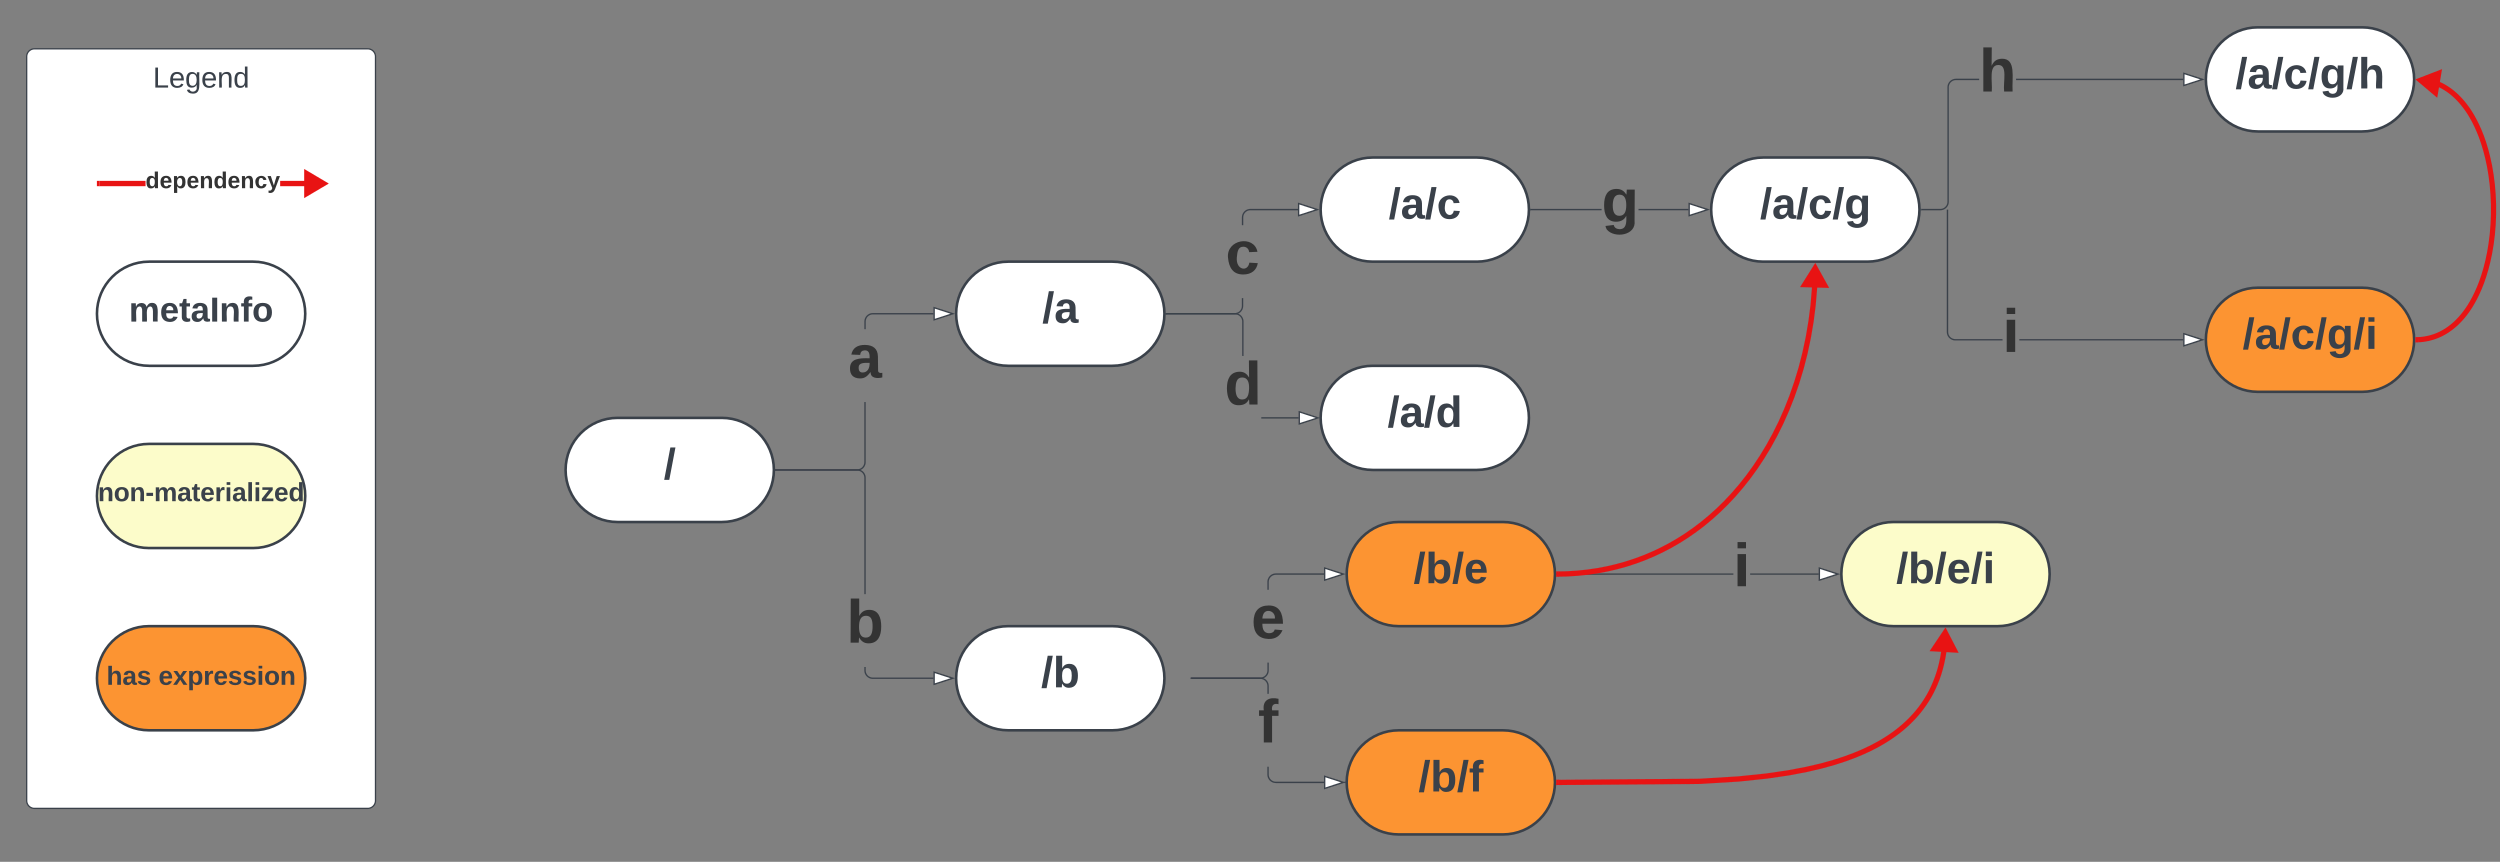 <svg xmlns="http://www.w3.org/2000/svg" xmlns:xlink="http://www.w3.org/1999/xlink" xmlns:lucid="lucid" width="1920.43" height="662"><rect width="100%" height="100%" fill="#808080" stroke="none"/><g transform="translate(704.217 -266.25)" lucid:page-tab-id="e~~FuTP-7xSO"><path d="M-39.24 621.27l-.08 1-.24 1-.4.93-.52.87-.67.78-.77.66-.87.54-.93.4-1 .23-1 .08h-62.5v-1h62.47l.88-.07.84-.2.8-.33.73-.45.65-.56.55-.66.46-.73.33-.8.2-.84.06-.87V575.1h1zm52.1-113.52H-33.7l-.88.07-.84.2-.8.33-.73.45-.66.56-.56.66-.44.73-.33.8-.2.84-.07.87v5.83h-1v-5.87l.08-1 .23-1 .4-.93.53-.87.66-.78.78-.66.87-.54.95-.4 1-.23 1-.08h46.62z" stroke="#3a414a" stroke-width=".05" fill="#3a414a"/><path d="M-108.23 627.75h-.54l.03-.5-.02-.5h.53z" fill="#3a414a"/><path d="M-108.2 627.77h-.6l.03-.5-.02-.54h.6zm-.53-1v.5l-.02.46h.5v-.96z" stroke="#3a414a" stroke-width=".05" fill="#3a414a"/><path d="M27.64 507.25l-14.27 4.63v-9.26z" fill="#fff"/><path d="M29.26 507.25l-16.4 5.32v-10.64zm-15.4 3.95l12.16-3.95-12.15-3.95z" stroke="#3a414a" stroke-width=".05" fill="#3a414a"/><use xlink:href="#a" transform="matrix(1,0,0,1,-52.706,519.096) translate(0 37.333)"/><path d="M250.76 501.27l-.08 1-.24 1-.4.93-.52.87-.67.78-.77.66-.87.54-.93.4-1 .23-1 .08h-52.5v-1h52.47l.88-.07.84-.2.8-.33.73-.45.65-.56.56-.66.46-.73.33-.8.2-.84.06-.87v-5.98h1zm42.1-73.52H256.3l-.88.07-.84.2-.8.33-.73.45-.66.56-.56.66-.44.73-.33.8-.2.84-.07.87v5.98h-1v-6.02l.08-1 .23-1 .4-.93.53-.87.66-.78.78-.66.87-.54.95-.4 1-.23 1-.08h36.62z" stroke="#3a414a" stroke-width=".05" fill="#3a414a"/><path d="M191.77 507.75h-.54l.03-.5-.02-.5h.53z" fill="#3a414a"/><path d="M191.8 507.77h-.6l.03-.5-.02-.54h.6zm-.53-1v.5l-.02.46h.5v-.96z" stroke="#3a414a" stroke-width=".05" fill="#3a414a"/><path d="M307.64 427.25l-14.27 4.63v-9.26z" fill="#fff"/><path d="M309.26 427.25l-16.4 5.32v-10.64zm-15.4 3.95l12.16-3.95-12.15-3.95z" stroke="#3a414a" stroke-width=".05" fill="#3a414a"/><use xlink:href="#b" transform="matrix(1,0,0,1,237.294,439.25) translate(0 37.333)"/><path d="M293.37 586.75v1H264.7v-1zm-47.85-79.92l1 .24.94.4.87.52.77.65.67.78.53.87.4.94.23 1 .08 1v26.45h-1v-26.43l-.06-.88-.2-.85-.33-.8-.44-.73-.56-.66-.66-.56-.74-.45-.8-.33-.83-.2-.88-.07h-52.74v-1h52.77z" stroke="#3a414a" stroke-width=".05" fill="#3a414a"/><path d="M191.77 507.75h-.54l.03-.5-.02-.5h.53z" fill="#3a414a"/><path d="M191.8 507.77h-.6l.03-.5-.02-.54h.6zm-.53-1v.5l-.02.46h.5v-.96z" stroke="#3a414a" stroke-width=".05" fill="#3a414a"/><path d="M308.14 587.25l-14.27 4.63v-9.26z" fill="#fff"/><path d="M309.76 587.25l-16.4 5.32v-10.64zm-15.4 3.95l12.16-3.95-12.15-3.95z" stroke="#3a414a" stroke-width=".05" fill="#3a414a"/><use xlink:href="#c" transform="matrix(1,0,0,1,236.313,539.69) translate(0 37.333)"/><path d="M-39.24 781.23l.07.88.2.85.33.8.45.73.57.66.66.56.73.45.8.33.84.2.88.07h46.6v1h-46.64l-1-.08-1-.24-.94-.4-.86-.52-.78-.65-.66-.78-.54-.87-.4-.94-.23-1-.07-1v-2.65h1zm-5.5-154.4l1 .24.95.4.88.52.77.65.67.78.53.87.4.94.23 1 .08 1v89.37h-1v-89.33l-.07-.88-.2-.85-.34-.8-.45-.73-.55-.66-.66-.56-.75-.45-.8-.33-.83-.2-.88-.07h-62.48v-1h62.52z" stroke="#3a414a" stroke-width=".05" fill="#3a414a"/><path d="M-108.23 627.75h-.54l.03-.5-.02-.5h.53z" fill="#3a414a"/><path d="M-108.2 627.77h-.6l.03-.5-.02-.54h.6zm-.53-1v.5l-.02.46h.5v-.96z" stroke="#3a414a" stroke-width=".05" fill="#3a414a"/><path d="M27.64 787.25l-14.27 4.63v-9.26z" fill="#fff"/><path d="M29.26 787.25l-16.4 5.32v-10.64zm-15.4 3.95l12.16-3.95-12.15-3.95z" stroke="#3a414a" stroke-width=".05" fill="#3a414a"/><use xlink:href="#d" transform="matrix(1,0,0,1,-53.938,722.607) translate(0 37.333)"/><path d="M270.38 781.27l-.08 1-.24 1-.38.93-.54.87-.66.78-.78.66-.87.54-.94.4-1 .23-1 .08H211v-1h52.86l.88-.07.84-.2.8-.33.73-.45.67-.56.56-.66.45-.73.33-.8.2-.84.08-.87v-5.98h1zm42.5-73.52H275.9l-.88.07-.84.2-.8.33-.73.45-.66.56-.57.66-.45.73-.33.8-.2.84-.07.87v5.98h-1v-6.02l.08-1 .24-1 .4-.93.52-.87.66-.78.78-.66.87-.54.94-.4 1-.23 1-.08h37z" stroke="#3a414a" stroke-width=".05" fill="#3a414a"/><path d="M211.02 787.75h-.5v-1h.5z" stroke="#3a414a" stroke-width=".05" fill="#3a414a"/><path d="M327.64 707.25l-14.27 4.63v-9.26z" fill="#fff"/><path d="M329.26 707.25l-16.4 5.32v-10.64zm-15.4 3.95l12.16-3.95-12.15-3.95z" stroke="#3a414a" stroke-width=".05" fill="#3a414a"/><use xlink:href="#e" transform="matrix(1,0,0,1,256.919,719.25) translate(0 37.333)"/><path d="M270.38 861.23l.07.88.2.85.33.8.45.73.56.66.65.56.74.45.78.33.84.2.88.07h36.97v1h-37l-1-.08-1-.24-.94-.4-.87-.52-.78-.65-.66-.78-.53-.87-.4-.94-.24-1-.08-1v-6h1zm-5.48-74.4l1 .24.93.4.87.52.78.65.66.78.54.87.38.94.24 1 .08 1v6h-1v-5.97l-.07-.88-.2-.85-.32-.8-.45-.73-.56-.66-.66-.56-.72-.45-.8-.33-.84-.2-.88-.07H211v-1h52.9z" stroke="#3a414a" stroke-width=".05" fill="#3a414a"/><path d="M211.02 787.75h-.5v-1h.5z" stroke="#3a414a" stroke-width=".05" fill="#3a414a"/><path d="M327.64 867.25l-14.27 4.63v-9.26z" fill="#fff"/><path d="M329.26 867.25l-16.4 5.32v-10.64zm-15.4 3.95l12.16-3.95-12.15-3.95z" stroke="#3a414a" stroke-width=".05" fill="#3a414a"/><use xlink:href="#f" transform="matrix(1,0,0,1,262.169,799.25) translate(0 37.333)"/><path d="M526.06 427.75h-54.3v-1h54.3zm66.8 0h-38.4v-1h38.4z" stroke="#3a414a" stroke-width=".05" fill="#3a414a"/><path d="M471.77 427.75h-.54l.03-.5-.02-.5h.53z" fill="#3a414a"/><path d="M471.8 427.77h-.6l.03-.5-.02-.54h.6zm-.53-1v.5l-.02.46h.5v-.96z" stroke="#3a414a" stroke-width=".05" fill="#3a414a"/><path d="M607.64 427.25l-14.27 4.63v-9.26z" fill="#fff"/><path d="M609.26 427.25l-16.4 5.32v-10.64zm-15.4 3.95l12.16-3.95-12.15-3.95z" stroke="#3a414a" stroke-width=".05" fill="#3a414a"/><use xlink:href="#g" transform="matrix(1,0,0,1,526.062,399.25) translate(0 37.333)"/><path d="M816.06 327.75h-17.78l-.88.07-.84.2-.8.33-.73.45-.66.56-.56.66-.44.73-.33.8-.2.84-.07.87v88l-.08 1-.24 1-.4.93-.52.87-.66.78-.78.66-.87.54-.93.4-1 .23-1 .08h-14.5v-1h14.47l.88-.07.84-.2.8-.33.73-.45.64-.56.57-.66.46-.73.33-.8.2-.84.06-.87v-88l.08-1 .23-1 .4-.93.53-.87.66-.78.78-.66.87-.54.95-.4 1-.23 1-.08h17.8zm156.8 0h-128.4v-1h128.4z" stroke="#3a414a" stroke-width=".05" fill="#3a414a"/><path d="M771.77 427.75h-.54l.03-.5-.02-.5h.53z" fill="#3a414a"/><path d="M771.8 427.77h-.6l.03-.5-.02-.54h.6zm-.53-1v.5l-.02.46h.5v-.96z" stroke="#3a414a" stroke-width=".05" fill="#3a414a"/><path d="M987.64 327.25l-14.27 4.63v-9.26z" fill="#fff"/><path d="M989.26 327.25l-16.4 5.32v-10.64zm-15.4 3.95l12.16-3.95-12.15-3.95z" stroke="#3a414a" stroke-width=".05" fill="#3a414a"/><use xlink:href="#h" transform="matrix(1,0,0,1,816.062,299.25) translate(0 37.333)"/><path d="M792.3 521.23l.06.88.2.85.33.8.44.73.56.66.66.56.73.45.8.33.83.2.88.07h36.24v1h-36.27l-1-.08-1-.24-.93-.4-.87-.52-.78-.65-.67-.78-.53-.87-.4-.94-.23-1-.08-1v-93.5h1zm180.57 5.52v1H847v-1zM792.3 427.76h-1v-.5h1z" stroke="#3a414a" stroke-width=".05" fill="#3a414a"/><path d="M987.64 527.25l-14.27 4.63v-9.26z" fill="#fff"/><path d="M989.26 527.25l-16.4 5.32v-10.64zm-15.4 3.95l12.16-3.95-12.15-3.95z" stroke="#3a414a" stroke-width=".05" fill="#3a414a"/><use xlink:href="#i" transform="matrix(1,0,0,1,834.041,499.25) translate(0 37.333)"/><path d="M-149.74 587.25c22.1 0 40 17.9 40 40s-17.9 40-40 40h-80c-22.1 0-40-17.9-40-40s17.9-40 40-40z" stroke="#3a414a" stroke-width="2" fill="#fff"/><use xlink:href="#j" transform="matrix(1,0,0,1,-264.743,592.25) translate(70.37 41.979)"/><path d="M150.26 467.25c22.1 0 40 17.9 40 40s-17.9 40-40 40h-80c-22.1 0-40-17.9-40-40s17.9-40 40-40z" stroke="#3a414a" stroke-width="2" fill="#fff"/><use xlink:href="#k" transform="matrix(1,0,0,1,35.257,472.25) translate(61.111 41.979)"/><path d="M150.26 747.25c22.1 0 40 17.9 40 40s-17.9 40-40 40h-80c-22.1 0-40-17.9-40-40s17.9-40 40-40z" stroke="#3a414a" stroke-width="2" fill="#fff"/><use xlink:href="#l" transform="matrix(1,0,0,1,35.257,752.25) translate(60.231 41.979)"/><path d="M430.26 547.25c22.1 0 40 17.9 40 40s-17.9 40-40 40h-80c-22.1 0-40-17.9-40-40s17.9-40 40-40z" stroke="#3a414a" stroke-width="2" fill="#fff"/><use xlink:href="#m" transform="matrix(1,0,0,1,315.257,552.25) translate(46.343 41.979)"/><path d="M450.26 827.25c22.1 0 40 17.9 40 40s-17.9 40-40 40h-80c-22.1 0-40-17.9-40-40s17.9-40 40-40z" stroke="#3a414a" stroke-width="2" fill="#fc9432"/><use xlink:href="#n" transform="matrix(1,0,0,1,335.257,832.25) translate(50.093 41.979)"/><path d="M329.16 867.25h-.2.2" stroke="#3a414a" stroke-linejoin="round" fill="none"/><path d="M329.26 867.24v.5h-.52v-1h.55z" stroke="#3a414a" stroke-width=".05" fill="#3a414a"/><path d="M329.26 867.24v.5h-.12v-1h.15z" stroke="#3a414a" stroke-width=".05" fill="#3a414a"/><path d="M430.26 387.25c22.1 0 40 17.9 40 40s-17.9 40-40 40h-80c-22.1 0-40-17.9-40-40s17.9-40 40-40z" stroke="#3a414a" stroke-width="2" fill="#fff"/><use xlink:href="#o" transform="matrix(1,0,0,1,315.257,392.25) translate(47.222 41.979)"/><path d="M730.26 387.25c22.1 0 40 17.9 40 40s-17.9 40-40 40h-80c-22.1 0-40-17.9-40-40s17.9-40 40-40z" stroke="#3a414a" stroke-width="2" fill="#fff"/><use xlink:href="#p" transform="matrix(1,0,0,1,615.257,392.25) translate(32.454 41.979)"/><path d="M1110.26 287.25c22.1 0 40 17.9 40 40s-17.9 40-40 40h-80c-22.1 0-40-17.9-40-40s17.9-40 40-40z" stroke="#3a414a" stroke-width="2" fill="#fff"/><use xlink:href="#q" transform="matrix(1,0,0,1,995.257,292.25) translate(17.685 41.979)"/><path d="M1110.26 487.25c22.1 0 40 17.9 40 40s-17.9 40-40 40h-80c-22.1 0-40-17.9-40-40s17.9-40 40-40z" stroke="#3a414a" stroke-width="2" fill="#fc9432"/><use xlink:href="#r" transform="matrix(1,0,0,1,995.257,492.25) translate(23.194 41.979)"/><path d="M450.26 667.25c22.1 0 40 17.9 40 40s-17.9 40-40 40h-80c-22.1 0-40-17.9-40-40s17.9-40 40-40z" stroke="#3a414a" stroke-width="2" fill="#fc9432"/><use xlink:href="#s" transform="matrix(1,0,0,1,335.257,672.25) translate(46.343 41.979)"/><path d="M830.26 667.25c22.1 0 40 17.9 40 40s-17.9 40-40 40h-80c-22.1 0-40-17.9-40-40s17.9-40 40-40z" stroke="#3a414a" stroke-width="2" fill="#fcfcca"/><use xlink:href="#t" transform="matrix(1,0,0,1,715.257,672.25) translate(37.083 41.979)"/><path d="M627.26 707.75h-135.5v-1h135.5zm65.6 0h-52.64v-1h52.65z" stroke="#3a414a" stroke-width=".05" fill="#3a414a"/><path d="M491.77 707.75h-.54l.03-.5-.02-.5h.53z" fill="#3a414a"/><path d="M491.8 707.77h-.6l.03-.5-.02-.54h.6zm-.53-1v.5l-.02.46h.5v-.96z" stroke="#3a414a" stroke-width=".05" fill="#3a414a"/><path d="M707.64 707.25l-14.27 4.63v-9.26z" fill="#fff"/><path d="M709.26 707.25l-16.4 5.32v-10.64zm-15.4 3.95l12.16-3.95-12.15-3.95z" stroke="#3a414a" stroke-width=".05" fill="#3a414a"/><use xlink:href="#i" transform="matrix(1,0,0,1,627.261,679.25) translate(0 37.333)"/><path d="M691.9 481.56l-.26 6.25-1.08 12.88-1.6 12.65-2.1 12.37-2.54 12.05-3 11.68-3.4 11.26-3.77 10.82-4.1 10.37-4.4 9.88-4.67 9.4-4.9 8.93-5.12 8.45-5.3 7.97-5.44 7.5-5.6 7.06-5.7 6.63-5.85 6.22-5.93 5.8-6.03 5.44-6.1 5.07-6.22 4.7-6.3 4.4-6.4 4.04-6.47 3.75-6.57 3.44-6.68 3.14-6.8 2.86-6.9 2.57-7.06 2.3-7.2 2-7.36 1.72-7.52 1.44-7.73 1.13-7.94.83-8.17.52-6.4.13-.08-4 6.3-.12 8-.5 7.77-.82 7.55-1.12 7.36-1.4 7.2-1.7 7.03-1.95 6.9-2.25 6.75-2.5 6.64-2.8 6.53-3.08 6.43-3.36 6.34-3.65 6.24-3.96 6.16-4.3 6.08-4.6 6-4.97 5.9-5.3 5.82-5.7 5.7-6.1 5.62-6.5 5.5-6.93 5.34-7.37 5.2-7.83 5.03-8.3 4.83-8.77 4.6-9.25 4.33-9.74 4.04-10.2 3.7-10.68 3.37-11.1 2.95-11.52 2.53-11.9 2.06-12.2 1.6-12.48 1.05-12.7.26-6.17z" stroke="#e81313" stroke-width=".05" fill="#e81313"/><path d="M493.35 709.2l-2.22.05.13-2-.07-2 2.07-.04z" fill="#e81313"/><path d="M493.38 709.23l-2.27.05.13-2.02-.07-2.03 2.13-.05zm-2.17-3.95l.08 1.98-.12 1.97 2.17-.05-.08-3.95z" stroke="#e81313" stroke-width=".05" fill="#e81313"/><path d="M697.4 485.3l-15.25-.43 8-12.7z" fill="#e81313"/><path d="M700.86 487.4l-22.27-.63 11.66-18.52zm-15.15-4.43l8.26.23-3.93-7.1z" stroke="#e81313" stroke-width=".05" fill="#e81313"/><path d="M1153.26 527.2l1.9-.1 1.87-.2 1.82-.28 1.78-.34 1.75-.4 1.73-.5 1.7-.54 1.7-.63 1.66-.7 1.66-.77 1.65-.87 1.66-.95 1.65-1.04 1.66-1.16 1.67-1.26 1.7-1.4 1.68-1.5 1.7-1.7 1.73-1.82 1.75-2.02 1.77-2.23 1.78-2.45 1.8-2.7 1.8-3 1.82-3.3 1.8-3.65 1.8-4.04 1.77-4.46 1.7-4.92 1.63-5.4 1.5-5.87 1.36-6.38 1.14-6.84.92-7.25.63-7.56.32-7.77v-7.85l-.33-7.78-.64-7.57-.92-7.25-1.15-6.84-1.37-6.37-1.5-5.88-1.63-5.4-1.7-4.9-1.78-4.46-1.8-4.03-1.8-3.66-1.82-3.3-1.8-3-1.8-2.7-1.8-2.45-1.75-2.22-1.74-2.02-1.72-1.84-1.7-1.67-1.7-1.52-1.67-1.4-1.66-1.26-1.66-1.16-1.66-1.05-1.65-.97-1.65-.86-1.66-.78-1.67-.7-1.7-.64-1.5-.5" stroke="#e81313" stroke-width="4" stroke-linejoin="round" fill="none"/><path d="M1153.35 529.2l-2.22.05.13-2-.07-2 2.07-.04z" stroke="#e81313" stroke-width=".05" fill="#e81313"/><path d="M1155.13 327.9l14-5.4-2.53 15.07z" stroke="#e81313" stroke-width="4" fill="#e81313"/><path d="M791.6 761.62l-.06.73-.63 4.98-.78 4.68-.94 4.43-1.07 4.18-1.2 4-1.3 3.8-1.46 3.64-1.56 3.5-1.68 3.4-1.8 3.3-1.94 3.18-2.07 3.1-2.22 3.05-2.36 2.98-2.53 2.93-2.72 2.88-2.9 2.85-3.15 2.84-3.38 2.8-3.68 2.78-4 2.78-4.36 2.77-4.78 2.77-5.3 2.76-5.9 2.77-6.6 2.77-7.45 2.77-8.5 2.77-9.83 2.74-11.52 2.7-13.77 2.63-16.9 2.48-21.68 2.27-30.16 1.85-108.12.82-.03-4 108.02-.82 29.97-1.84 21.5-2.24 16.74-2.46 13.6-2.6 11.37-2.64 9.66-2.7 8.36-2.7 7.3-2.72 6.44-2.7 5.74-2.7 5.15-2.7 4.64-2.67 4.23-2.68 3.85-2.68 3.54-2.7 3.26-2.7 3-2.7 2.8-2.74 2.6-2.76 2.42-2.8 2.26-2.85 2.1-2.9 1.98-2.98 1.85-3.04 1.72-3.14 1.6-3.25 1.5-3.36 1.38-3.5 1.27-3.64 1.16-3.82 1.03-4.03.9-4.24.75-4.5.6-4.83.07-.64z" stroke="#e81313" stroke-width=".05" fill="#e81313"/><path d="M493.33 869.24h-2.2l.13-1.98-.07-2 2.1-.02z" fill="#e81313"/><path d="M493.35 869.26l-2.24.02.13-2.02-.07-2.03 2.16-.02zm-2.14-4l.08 2-.12 1.97 2.14-.02-.03-3.94z" stroke="#e81313" stroke-width=".05" fill="#e81313"/><path d="M796.93 765.5l-15.24-.87 8.34-12.46z" fill="#e81313"/><path d="M800.32 767.7l-22.25-1.27 12.2-18.18zm-15.02-4.87l8.25.47-3.73-7.2z" stroke="#e81313" stroke-width=".05" fill="#e81313"/><path d="M-683.72 309.75a6 6 0 0 1 6-6h255.95a6 6 0 0 1 6 6v571.5a6 6 0 0 1-6 6h-255.95a6 6 0 0 1-6-6z" stroke="#3a414a" fill="#fff"/><use xlink:href="#u" transform="matrix(1,0,0,1,-671.717,315.75) translate(84.963 17.778)"/><path d="M-509.74 467.25c22.1 0 40 17.9 40 40s-17.9 40-40 40h-80c-22.1 0-40-17.9-40-40s17.9-40 40-40z" stroke="#3a414a" stroke-width="2" fill="#fff"/><use xlink:href="#v" transform="matrix(1,0,0,1,-624.743,472.25) translate(19.593 41.021)"/><path d="M-592.45 409.25h-35.3v-4h35.3zm127.53 0H-489v-4h24.08z" stroke="#e81313" stroke-width=".05" fill="#e81313"/><path d="M-627.7 409.25h-2.04v-4h2.05z" stroke="#e81313" stroke-width=".05" fill="#e81313"/><path d="M-455.63 407.25l-12.9 7.64v-15.3z" fill="#e81313"/><path d="M-451.7 407.25l-18.84 11.14v-22.3zm-14.84 4.13l7-4.13-7-4.13z" stroke="#e81313" stroke-width=".05" fill="#e81313"/><use xlink:href="#w" transform="matrix(1,0,0,1,-592.448,396.583) translate(0 14.222)"/><path d="M-509.74 607.25c22.1 0 40 17.9 40 40s-17.9 40-40 40h-80c-22.1 0-40-17.9-40-40s17.9-40 40-40z" stroke="#3a414a" stroke-width="2" fill="#fcfcca"/><use xlink:href="#x" transform="matrix(1,0,0,1,-624.743,612.25) translate(-4.278 39)"/><path d="M-509.74 747.25c22.1 0 40 17.9 40 40s-17.9 40-40 40h-80c-22.1 0-40-17.9-40-40s17.9-40 40-40z" stroke="#3a414a" stroke-width="2" fill="#fc9432"/><use xlink:href="#y" transform="matrix(1,0,0,1,-624.743,752.25) translate(2.333 40.062)"/><use xlink:href="#z" transform="matrix(1,0,0,1,-624.743,752.25) translate(42.278 40.062)"/><defs><path fill="#333" d="M133-34C117-15 103 5 69 4 32 3 11-16 11-54c-1-60 55-63 116-61 1-26-3-47-28-47-18 1-26 9-28 27l-52-2c7-38 36-58 82-57s74 22 75 68l1 82c-1 14 12 18 25 15v27c-30 8-71 5-69-32zm-48 3c29 0 43-24 42-57-32 0-66-3-65 30 0 17 8 27 23 27" id="A"/><use transform="matrix(0.13,0,0,0.13,0,0)" xlink:href="#A" id="a"/><path fill="#333" d="M190-63c-7 42-38 67-86 67-59 0-84-38-90-98-12-110 154-137 174-36l-49 2c-2-19-15-32-35-32-30 0-35 28-38 64-6 74 65 87 74 30" id="B"/><use transform="matrix(0.13,0,0,0.13,0,0)" xlink:href="#B" id="b"/><path fill="#333" d="M88-194c31-1 46 15 58 34l-1-101h50l1 261h-48c-2-10 0-23-3-31C134-8 116 4 84 4 32 4 16-41 15-95c0-56 19-97 73-99zm17 164c33 0 40-30 41-66 1-37-9-64-41-64s-38 30-39 65c0 43 13 65 39 65" id="C"/><use transform="matrix(0.13,0,0,0.13,0,0)" xlink:href="#C" id="c"/><path fill="#333" d="M135-194c52 0 70 43 70 98 0 56-19 99-73 100-30 1-46-15-58-35L72 0H24l1-261h50v104c11-23 29-37 60-37zM114-30c31 0 40-27 40-66 0-37-7-63-39-63s-41 28-41 65c0 36 8 64 40 64" id="D"/><use transform="matrix(0.13,0,0,0.13,0,0)" xlink:href="#D" id="d"/><path fill="#333" d="M185-48c-13 30-37 53-82 52C43 2 14-33 14-96s30-98 90-98c62 0 83 45 84 108H66c0 31 8 55 39 56 18 0 30-7 34-22zm-45-69c5-46-57-63-70-21-2 6-4 13-4 21h74" id="E"/><use transform="matrix(0.13,0,0,0.13,0,0)" xlink:href="#E" id="e"/><path fill="#333" d="M121-226c-27-7-43 5-38 36h38v33H83V0H34v-157H6v-33h28c-9-59 32-81 87-68v32" id="F"/><use transform="matrix(0.13,0,0,0.13,0,0)" xlink:href="#F" id="f"/><path fill="#333" d="M195-6C206 82 75 100 31 46c-4-6-6-13-8-21l49-6c3 16 16 24 34 25 40 0 42-37 40-79-11 22-30 35-61 35-53 0-70-43-70-97 0-56 18-96 73-97 30 0 46 14 59 34l2-30h47zm-90-29c32 0 41-27 41-63 0-35-9-62-40-62-32 0-39 29-40 63 0 36 9 62 39 62" id="G"/><use transform="matrix(0.13,0,0,0.13,0,0)" xlink:href="#G" id="g"/><path fill="#333" d="M114-157C55-157 80-60 75 0H25v-261h50l-1 109c12-26 28-41 61-42 86-1 58 113 63 194h-50c-7-57 23-157-34-157" id="H"/><use transform="matrix(0.13,0,0,0.13,0,0)" xlink:href="#H" id="h"/><path fill="#333" d="M25-224v-37h50v37H25zM25 0v-190h50V0H25" id="I"/><use transform="matrix(0.13,0,0,0.13,0,0)" xlink:href="#I" id="i"/><path fill="#3a414a" d="M4 7l51-268h42L46 7H4" id="J"/><use transform="matrix(0.093,0,0,0.093,0,0)" xlink:href="#J" id="j"/><path fill="#3a414a" d="M133-34C117-15 103 5 69 4 32 3 11-16 11-54c-1-60 55-63 116-61 1-26-3-47-28-47-18 1-26 9-28 27l-52-2c7-38 36-58 82-57s74 22 75 68l1 82c-1 14 12 18 25 15v27c-30 8-71 5-69-32zm-48 3c29 0 43-24 42-57-32 0-66-3-65 30 0 17 8 27 23 27" id="K"/><g id="k"><use transform="matrix(0.093,0,0,0.093,0,0)" xlink:href="#J"/><use transform="matrix(0.093,0,0,0.093,9.259,0)" xlink:href="#K"/></g><path fill="#3a414a" d="M135-194c52 0 70 43 70 98 0 56-19 99-73 100-30 1-46-15-58-35L72 0H24l1-261h50v104c11-23 29-37 60-37zM114-30c31 0 40-27 40-66 0-37-7-63-39-63s-41 28-41 65c0 36 8 64 40 64" id="L"/><g id="l"><use transform="matrix(0.093,0,0,0.093,0,0)" xlink:href="#J"/><use transform="matrix(0.093,0,0,0.093,9.259,0)" xlink:href="#L"/></g><path fill="#3a414a" d="M88-194c31-1 46 15 58 34l-1-101h50l1 261h-48c-2-10 0-23-3-31C134-8 116 4 84 4 32 4 16-41 15-95c0-56 19-97 73-99zm17 164c33 0 40-30 41-66 1-37-9-64-41-64s-38 30-39 65c0 43 13 65 39 65" id="M"/><g id="m"><use transform="matrix(0.093,0,0,0.093,0,0)" xlink:href="#J"/><use transform="matrix(0.093,0,0,0.093,9.259,0)" xlink:href="#K"/><use transform="matrix(0.093,0,0,0.093,27.778,0)" xlink:href="#J"/><use transform="matrix(0.093,0,0,0.093,37.037,0)" xlink:href="#M"/></g><path fill="#3a414a" d="M121-226c-27-7-43 5-38 36h38v33H83V0H34v-157H6v-33h28c-9-59 32-81 87-68v32" id="N"/><g id="n"><use transform="matrix(0.093,0,0,0.093,0,0)" xlink:href="#J"/><use transform="matrix(0.093,0,0,0.093,9.259,0)" xlink:href="#L"/><use transform="matrix(0.093,0,0,0.093,29.537,0)" xlink:href="#J"/><use transform="matrix(0.093,0,0,0.093,38.796,0)" xlink:href="#N"/></g><path fill="#3a414a" d="M190-63c-7 42-38 67-86 67-59 0-84-38-90-98-12-110 154-137 174-36l-49 2c-2-19-15-32-35-32-30 0-35 28-38 64-6 74 65 87 74 30" id="O"/><g id="o"><use transform="matrix(0.093,0,0,0.093,0,0)" xlink:href="#J"/><use transform="matrix(0.093,0,0,0.093,9.259,0)" xlink:href="#K"/><use transform="matrix(0.093,0,0,0.093,27.778,0)" xlink:href="#J"/><use transform="matrix(0.093,0,0,0.093,37.037,0)" xlink:href="#O"/></g><path fill="#3a414a" d="M195-6C206 82 75 100 31 46c-4-6-6-13-8-21l49-6c3 16 16 24 34 25 40 0 42-37 40-79-11 22-30 35-61 35-53 0-70-43-70-97 0-56 18-96 73-97 30 0 46 14 59 34l2-30h47zm-90-29c32 0 41-27 41-63 0-35-9-62-40-62-32 0-39 29-40 63 0 36 9 62 39 62" id="P"/><g id="p"><use transform="matrix(0.093,0,0,0.093,0,0)" xlink:href="#J"/><use transform="matrix(0.093,0,0,0.093,9.259,0)" xlink:href="#K"/><use transform="matrix(0.093,0,0,0.093,27.778,0)" xlink:href="#J"/><use transform="matrix(0.093,0,0,0.093,37.037,0)" xlink:href="#O"/><use transform="matrix(0.093,0,0,0.093,55.556,0)" xlink:href="#J"/><use transform="matrix(0.093,0,0,0.093,64.815,0)" xlink:href="#P"/></g><path fill="#3a414a" d="M114-157C55-157 80-60 75 0H25v-261h50l-1 109c12-26 28-41 61-42 86-1 58 113 63 194h-50c-7-57 23-157-34-157" id="Q"/><g id="q"><use transform="matrix(0.093,0,0,0.093,0,0)" xlink:href="#J"/><use transform="matrix(0.093,0,0,0.093,9.259,0)" xlink:href="#K"/><use transform="matrix(0.093,0,0,0.093,27.778,0)" xlink:href="#J"/><use transform="matrix(0.093,0,0,0.093,37.037,0)" xlink:href="#O"/><use transform="matrix(0.093,0,0,0.093,55.556,0)" xlink:href="#J"/><use transform="matrix(0.093,0,0,0.093,64.815,0)" xlink:href="#P"/><use transform="matrix(0.093,0,0,0.093,85.093,0)" xlink:href="#J"/><use transform="matrix(0.093,0,0,0.093,94.352,0)" xlink:href="#Q"/></g><path fill="#3a414a" d="M25-224v-37h50v37H25zM25 0v-190h50V0H25" id="R"/><g id="r"><use transform="matrix(0.093,0,0,0.093,0,0)" xlink:href="#J"/><use transform="matrix(0.093,0,0,0.093,9.259,0)" xlink:href="#K"/><use transform="matrix(0.093,0,0,0.093,27.778,0)" xlink:href="#J"/><use transform="matrix(0.093,0,0,0.093,37.037,0)" xlink:href="#O"/><use transform="matrix(0.093,0,0,0.093,55.556,0)" xlink:href="#J"/><use transform="matrix(0.093,0,0,0.093,64.815,0)" xlink:href="#P"/><use transform="matrix(0.093,0,0,0.093,85.093,0)" xlink:href="#J"/><use transform="matrix(0.093,0,0,0.093,94.352,0)" xlink:href="#R"/></g><path fill="#3a414a" d="M185-48c-13 30-37 53-82 52C43 2 14-33 14-96s30-98 90-98c62 0 83 45 84 108H66c0 31 8 55 39 56 18 0 30-7 34-22zm-45-69c5-46-57-63-70-21-2 6-4 13-4 21h74" id="S"/><g id="s"><use transform="matrix(0.093,0,0,0.093,0,0)" xlink:href="#J"/><use transform="matrix(0.093,0,0,0.093,9.259,0)" xlink:href="#L"/><use transform="matrix(0.093,0,0,0.093,29.537,0)" xlink:href="#J"/><use transform="matrix(0.093,0,0,0.093,38.796,0)" xlink:href="#S"/></g><g id="t"><use transform="matrix(0.093,0,0,0.093,0,0)" xlink:href="#J"/><use transform="matrix(0.093,0,0,0.093,9.259,0)" xlink:href="#L"/><use transform="matrix(0.093,0,0,0.093,29.537,0)" xlink:href="#J"/><use transform="matrix(0.093,0,0,0.093,38.796,0)" xlink:href="#S"/><use transform="matrix(0.093,0,0,0.093,57.315,0)" xlink:href="#J"/><use transform="matrix(0.093,0,0,0.093,66.574,0)" xlink:href="#R"/></g><path fill="#3a414a" d="M30 0v-248h33v221h125V0H30" id="T"/><path fill="#3a414a" d="M100-194c63 0 86 42 84 106H49c0 40 14 67 53 68 26 1 43-12 49-29l28 8c-11 28-37 45-77 45C44 4 14-33 15-96c1-61 26-98 85-98zm52 81c6-60-76-77-97-28-3 7-6 17-6 28h103" id="U"/><path fill="#3a414a" d="M177-190C167-65 218 103 67 71c-23-6-38-20-44-43l32-5c15 47 100 32 89-28v-30C133-14 115 1 83 1 29 1 15-40 15-95c0-56 16-97 71-98 29-1 48 16 59 35 1-10 0-23 2-32h30zM94-22c36 0 50-32 50-73 0-42-14-75-50-75-39 0-46 34-46 75s6 73 46 73" id="V"/><path fill="#3a414a" d="M117-194c89-4 53 116 60 194h-32v-121c0-31-8-49-39-48C34-167 62-67 57 0H25l-1-190h30c1 10-1 24 2 32 11-22 29-35 61-36" id="W"/><path fill="#3a414a" d="M85-194c31 0 48 13 60 33l-1-100h32l1 261h-30c-2-10 0-23-3-31C134-8 116 4 85 4 32 4 16-35 15-94c0-66 23-100 70-100zm9 24c-40 0-46 34-46 75 0 40 6 74 45 74 42 0 51-32 51-76 0-42-9-74-50-73" id="X"/><g id="u"><use transform="matrix(0.062,0,0,0.062,0,0)" xlink:href="#T"/><use transform="matrix(0.062,0,0,0.062,12.346,0)" xlink:href="#U"/><use transform="matrix(0.062,0,0,0.062,24.691,0)" xlink:href="#V"/><use transform="matrix(0.062,0,0,0.062,37.037,0)" xlink:href="#U"/><use transform="matrix(0.062,0,0,0.062,49.383,0)" xlink:href="#W"/><use transform="matrix(0.062,0,0,0.062,61.728,0)" xlink:href="#X"/></g><path fill="#3a414a" d="M220-157c-53 9-28 100-34 157h-49v-107c1-27-5-49-29-50C55-147 81-57 75 0H25l-1-190h47c2 12-1 28 3 38 10-53 101-56 108 0 13-22 24-43 59-42 82 1 51 116 57 194h-49v-107c-1-25-5-48-29-50" id="Y"/><path fill="#3a414a" d="M115-3C79 11 28 4 28-45v-112H4v-33h27l15-45h31v45h36v33H77v99c-1 23 16 31 38 25v30" id="Z"/><path fill="#3a414a" d="M24 0v-248h52V0H24" id="aa"/><path fill="#3a414a" d="M135-194c87-1 58 113 63 194h-50c-7-57 23-157-34-157-59 0-34 97-39 157H25l-1-190h47c2 12-1 28 3 38 12-26 28-41 61-42" id="ab"/><path fill="#3a414a" d="M110-194c64 0 96 36 96 99 0 64-35 99-97 99-61 0-95-36-95-99 0-62 34-99 96-99zm-1 164c35 0 45-28 45-65 0-40-10-65-43-65-34 0-45 26-45 65 0 36 10 65 43 65" id="ac"/><g id="v"><use transform="matrix(0.074,0,0,0.074,0,0)" xlink:href="#Y"/><use transform="matrix(0.074,0,0,0.074,23.704,0)" xlink:href="#S"/><use transform="matrix(0.074,0,0,0.074,38.519,0)" xlink:href="#Z"/><use transform="matrix(0.074,0,0,0.074,47.333,0)" xlink:href="#K"/><use transform="matrix(0.074,0,0,0.074,62.148,0)" xlink:href="#aa"/><use transform="matrix(0.074,0,0,0.074,69.556,0)" xlink:href="#ab"/><use transform="matrix(0.074,0,0,0.074,85.778,0)" xlink:href="#N"/><use transform="matrix(0.074,0,0,0.074,94.593,0)" xlink:href="#ac"/></g><path fill="#333" d="M135-194c53 0 70 44 70 98 0 56-19 98-73 100-31 1-45-17-59-34 3 33 2 69 2 105H25l-1-265h48c2 10 0 23 3 31 11-24 29-35 60-35zM114-30c33 0 39-31 40-66 0-38-9-64-40-64-56 0-55 130 0 130" id="ad"/><path fill="#333" d="M135-194c87-1 58 113 63 194h-50c-7-57 23-157-34-157-59 0-34 97-39 157H25l-1-190h47c2 12-1 28 3 38 12-26 28-41 61-42" id="ae"/><path fill="#333" d="M123 10C108 53 80 86 19 72V37c35 8 53-11 59-39L3-190h52l48 148c12-52 28-100 44-148h51" id="af"/><g id="w"><use transform="matrix(0.049,0,0,0.049,0,0)" xlink:href="#C"/><use transform="matrix(0.049,0,0,0.049,10.815,0)" xlink:href="#E"/><use transform="matrix(0.049,0,0,0.049,20.691,0)" xlink:href="#ad"/><use transform="matrix(0.049,0,0,0.049,31.506,0)" xlink:href="#E"/><use transform="matrix(0.049,0,0,0.049,41.383,0)" xlink:href="#ae"/><use transform="matrix(0.049,0,0,0.049,52.198,0)" xlink:href="#C"/><use transform="matrix(0.049,0,0,0.049,63.012,0)" xlink:href="#E"/><use transform="matrix(0.049,0,0,0.049,72.889,0)" xlink:href="#ae"/><use transform="matrix(0.049,0,0,0.049,83.704,0)" xlink:href="#B"/><use transform="matrix(0.049,0,0,0.049,93.58,0)" xlink:href="#af"/></g><path fill="#3a414a" d="M14-72v-43h91v43H14" id="ag"/><path fill="#3a414a" d="M135-150c-39-12-60 13-60 57V0H25l-1-190h47c2 13-1 29 3 40 6-28 27-53 61-41v41" id="ah"/><path fill="#3a414a" d="M25 0v-261h50V0H25" id="ai"/><path fill="#3a414a" d="M12 0v-35l95-120H19v-35h142v35L67-36h103V0H12" id="aj"/><g id="x"><use transform="matrix(0.056,0,0,0.056,0,0)" xlink:href="#ab"/><use transform="matrix(0.056,0,0,0.056,12.167,0)" xlink:href="#ac"/><use transform="matrix(0.056,0,0,0.056,24.333,0)" xlink:href="#ab"/><use transform="matrix(0.056,0,0,0.056,36.5,0)" xlink:href="#ag"/><use transform="matrix(0.056,0,0,0.056,43.111,0)" xlink:href="#Y"/><use transform="matrix(0.056,0,0,0.056,60.889,0)" xlink:href="#K"/><use transform="matrix(0.056,0,0,0.056,72,0)" xlink:href="#Z"/><use transform="matrix(0.056,0,0,0.056,78.611,0)" xlink:href="#S"/><use transform="matrix(0.056,0,0,0.056,89.722,0)" xlink:href="#ah"/><use transform="matrix(0.056,0,0,0.056,97.5,0)" xlink:href="#R"/><use transform="matrix(0.056,0,0,0.056,103.056,0)" xlink:href="#K"/><use transform="matrix(0.056,0,0,0.056,114.167,0)" xlink:href="#ai"/><use transform="matrix(0.056,0,0,0.056,119.722,0)" xlink:href="#R"/><use transform="matrix(0.056,0,0,0.056,125.278,0)" xlink:href="#aj"/><use transform="matrix(0.056,0,0,0.056,135.278,0)" xlink:href="#S"/><use transform="matrix(0.056,0,0,0.056,146.389,0)" xlink:href="#M"/></g><path fill="#3a414a" d="M137-138c1-29-70-34-71-4 15 46 118 7 119 86 1 83-164 76-172 9l43-7c4 19 20 25 44 25 33 8 57-30 24-41C81-84 22-81 20-136c-2-80 154-74 161-7" id="ak"/><g id="y"><use transform="matrix(0.056,0,0,0.056,0,0)" xlink:href="#Q"/><use transform="matrix(0.056,0,0,0.056,12.167,0)" xlink:href="#K"/><use transform="matrix(0.056,0,0,0.056,23.278,0)" xlink:href="#ak"/></g><path fill="#3a414a" d="M144 0l-44-69L55 0H2l70-98-66-92h53l41 62 40-62h54l-67 91 71 99h-54" id="al"/><path fill="#3a414a" d="M135-194c53 0 70 44 70 98 0 56-19 98-73 100-31 1-45-17-59-34 3 33 2 69 2 105H25l-1-265h48c2 10 0 23 3 31 11-24 29-35 60-35zM114-30c33 0 39-31 40-66 0-38-9-64-40-64-56 0-55 130 0 130" id="am"/><g id="z"><use transform="matrix(0.056,0,0,0.056,0,0)" xlink:href="#S"/><use transform="matrix(0.056,0,0,0.056,11.111,0)" xlink:href="#al"/><use transform="matrix(0.056,0,0,0.056,22.222,0)" xlink:href="#am"/><use transform="matrix(0.056,0,0,0.056,34.389,0)" xlink:href="#ah"/><use transform="matrix(0.056,0,0,0.056,42.167,0)" xlink:href="#S"/><use transform="matrix(0.056,0,0,0.056,53.278,0)" xlink:href="#ak"/><use transform="matrix(0.056,0,0,0.056,64.389,0)" xlink:href="#ak"/><use transform="matrix(0.056,0,0,0.056,75.5,0)" xlink:href="#R"/><use transform="matrix(0.056,0,0,0.056,81.056,0)" xlink:href="#ac"/><use transform="matrix(0.056,0,0,0.056,93.222,0)" xlink:href="#ab"/></g></defs></g></svg>